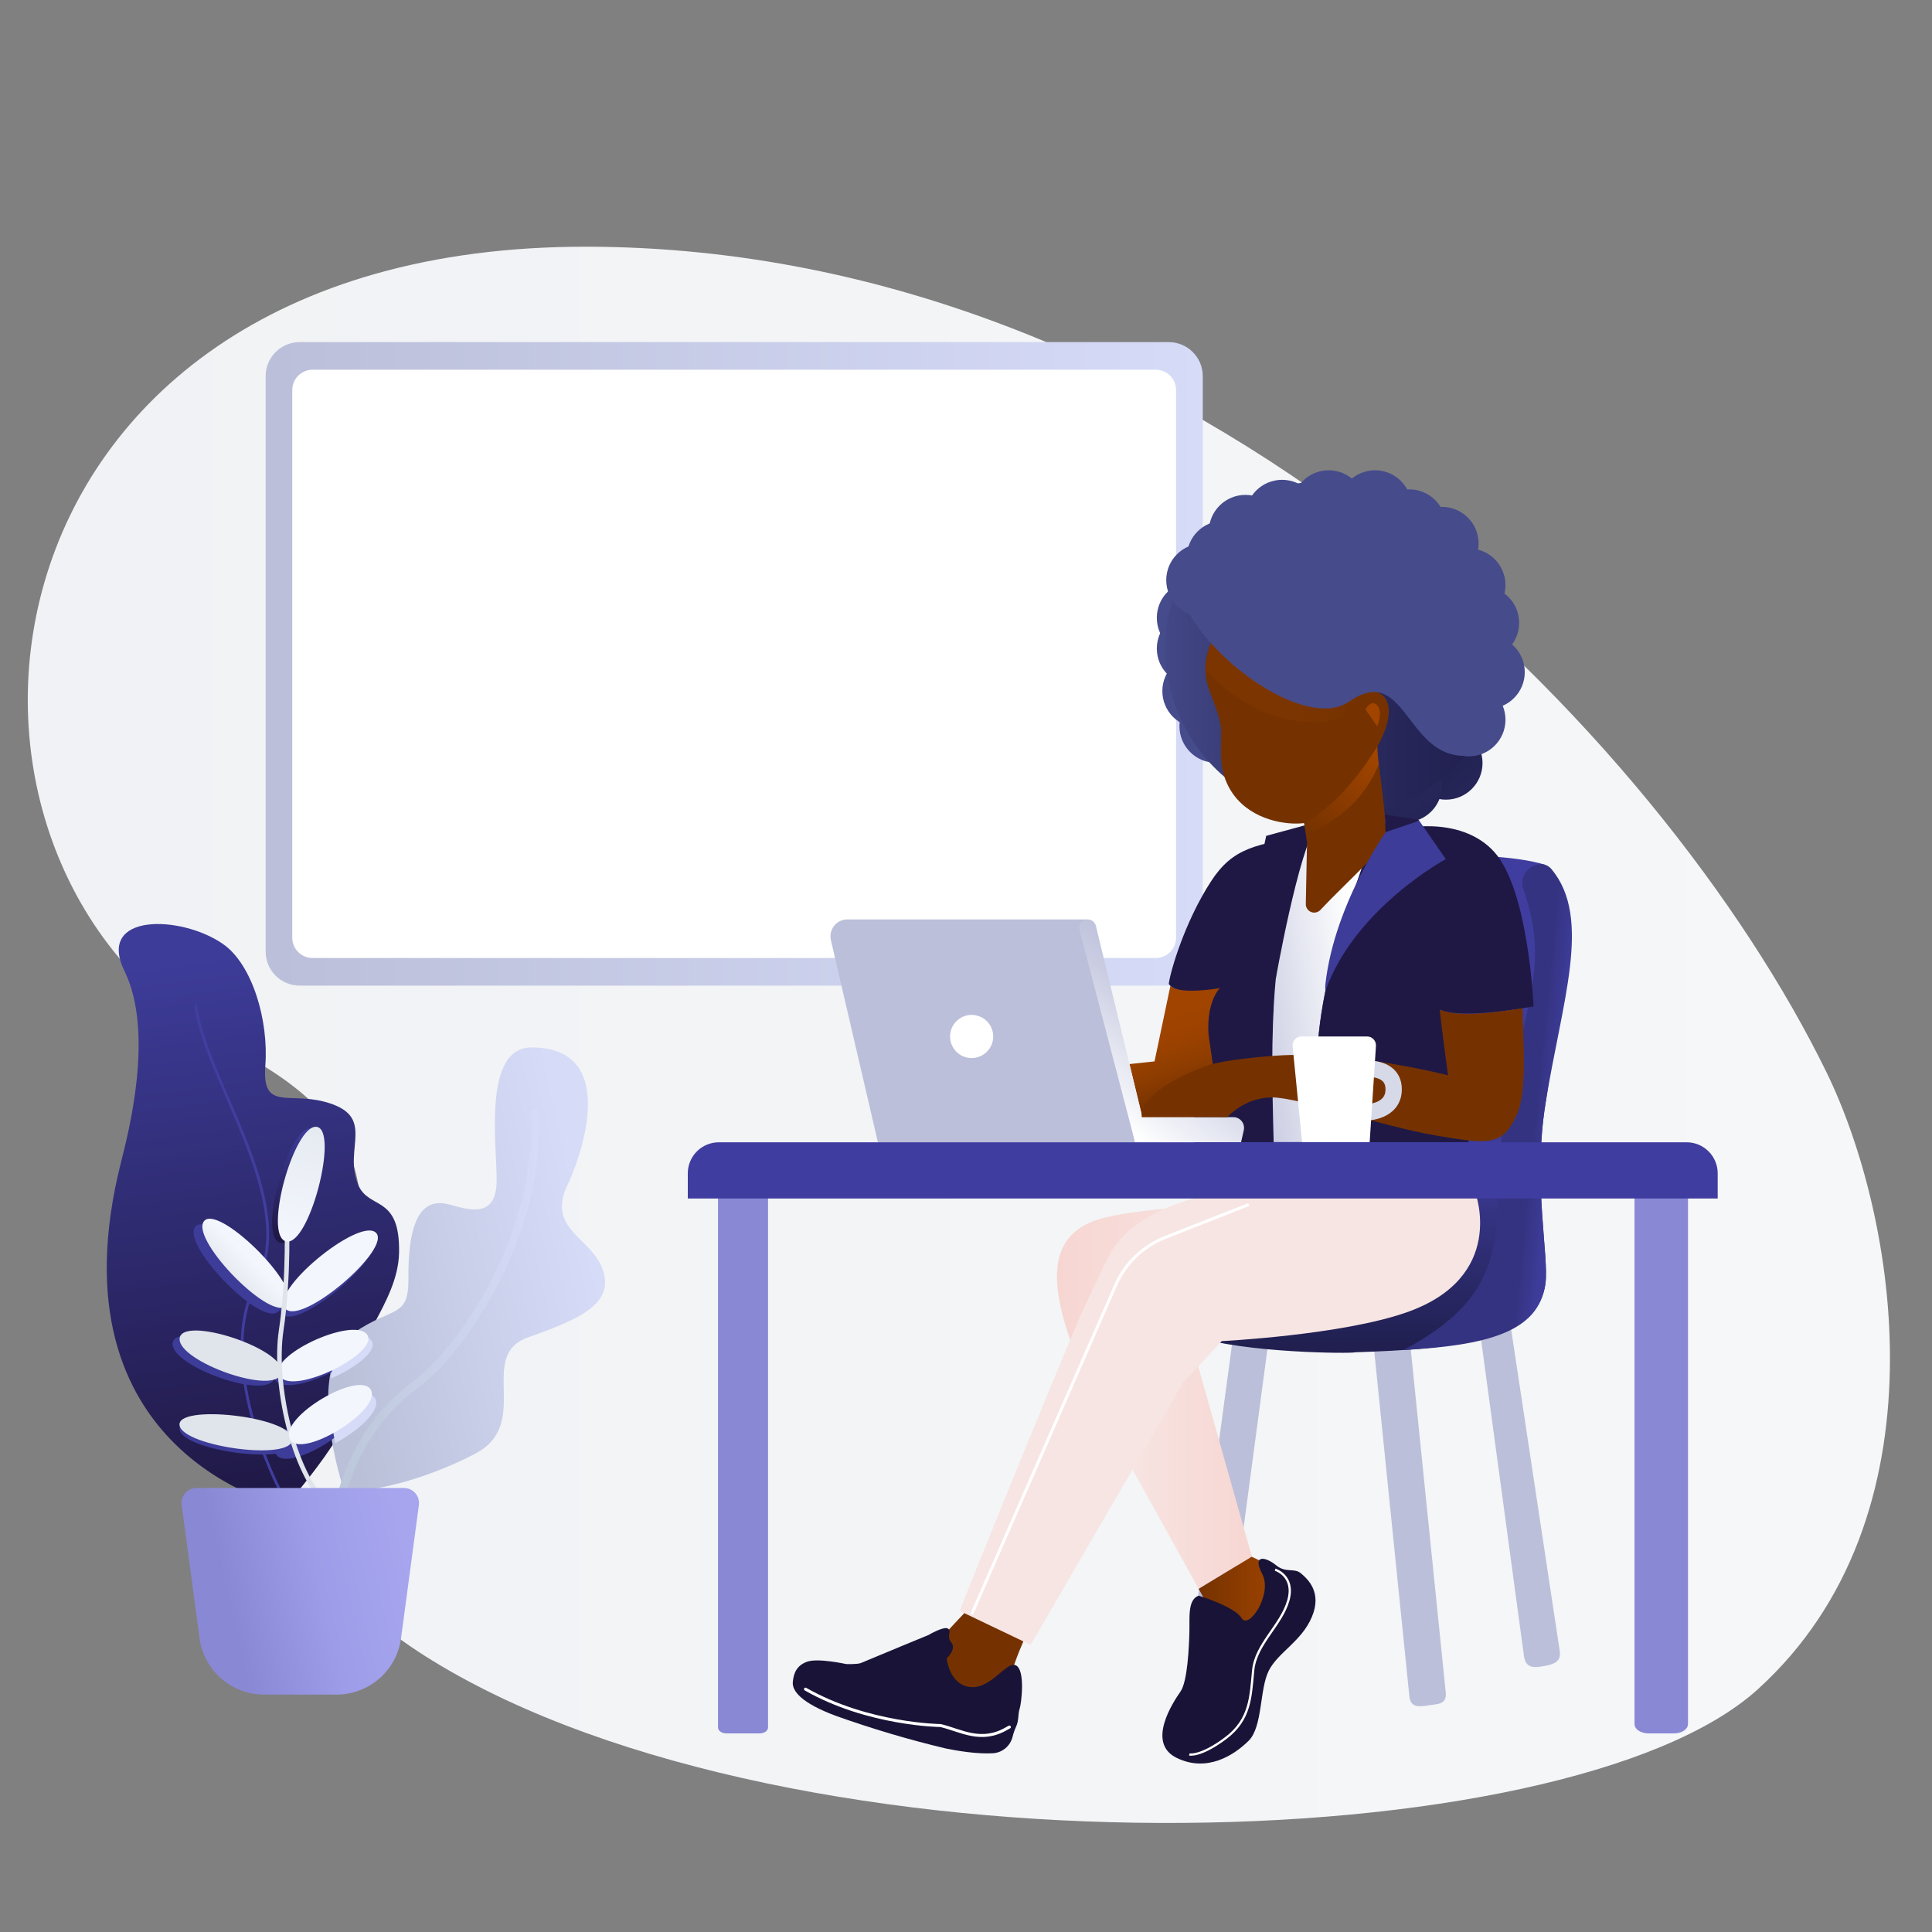 <svg width="650" height="650" viewBox="0 0 650 650" fill="none" xmlns="http://www.w3.org/2000/svg">
<rect x="0" y="0" width="650" height="650" fill="#808080" stroke="none"/>
<path d="M614.46 360.66C559.44 248.19 402.09 83.45 197.62 83C-15.74 82.56 -36.38 294.17 78.62 353C193.62 411.83 25.47 485.16 145.68 558.82C267.34 633.38 527.35 626.38 591.35 568.38C655.35 510.38 638.23 409.25 614.46 360.66Z" fill="url(#paint0_linear_1222_173121)"/>
<path d="M95.9 506.84C95.9 506.84 122.9 476.78 120.04 464.93C117.18 453.08 133.93 438.69 134.26 421.43C134.63 401.88 124.19 407.11 120.57 398.75C115.21 386.36 127.14 375.39 109.11 370.65C96.8 367.41 88.11 373.73 89.27 358.5C90.43 343.27 84.88 324.42 75 317.58C60.91 307.8 32.24 307.04 41.9 326.74C52.05 347.45 43.1 381.55 40.74 390.89C15.76 489.59 95.9 506.84 95.9 506.84Z" fill="url(#paint1_linear_1222_173121)"/>
<path d="M65.77 337.88C68.86 363.36 100.77 404.08 86.34 431.29C71.91 458.5 93.81 500.63 93.81 500.63" stroke="url(#paint2_linear_1222_173121)" stroke-width="0.93" stroke-miterlimit="10"/>
<path d="M177.74 449.91C160.2 456.11 179.19 478.8 160 489C140.81 499.2 116.23 504.4 115.1 499.44C115.02 499.11 113.99 495.82 112.9 491.01C112.65 489.9 112.4 488.7 112.15 487.44C112.09 487.09 112.02 486.73 111.95 486.37C111.234 482.533 110.75 478.656 110.5 474.76C110.5 474.64 110.5 474.52 110.5 474.4C110.41 472.85 110.38 471.29 110.41 469.74C110.44 468.19 110.52 466.74 110.68 465.31C111.25 459.79 112.83 454.7 116.06 451.05C116.887 450.101 117.827 449.258 118.86 448.54C132.19 439.27 137.51 443.77 137.41 430.07C137.23 406.59 143.92 403.07 151.79 405.4C159.66 407.73 165.79 408.4 166.96 399.69C168.13 390.98 160.96 352.33 178.88 352.4C209.88 352.5 194.19 392.02 191.06 398.4C183.56 413.77 199.16 416.18 202.87 427.4C206.58 438.62 195.27 443.71 177.74 449.91Z" fill="url(#paint3_linear_1222_173121)"/>
<path d="M111.67 533.2C111.67 533.2 107 490 139.9 465.76C154.78 454.82 182.44 415.76 179.9 373.48" stroke="url(#paint4_linear_1222_173121)" stroke-width="2.67" stroke-miterlimit="10"/>
<path d="M65.5 413C69.59 406.06 99.01 434.68 93.86 441C88.71 447.32 61.6 419.6 65.5 413Z" fill="url(#paint5_linear_1222_173121)"/>
<path d="M58.07 452C58.66 443.92 94.17 455.54 92.35 463.52C90.53 471.5 57.51 459.72 58.07 452Z" fill="url(#paint6_linear_1222_173121)"/>
<path d="M125.11 416.36C131.4 421.29 100.35 448.03 94.81 442.1C89.27 436.17 119.11 411.66 125.11 416.36Z" fill="url(#paint7_linear_1222_173121)"/>
<path d="M121.85 450.06C127.14 456.06 97.15 471.06 92.65 464.29C88.15 457.52 116.81 444.36 121.85 450.06Z" fill="url(#paint8_linear_1222_173121)"/>
<path d="M60.43 481.07C58.88 473.65 98.02 477.92 98.36 485.56C98.7 493.2 61.91 488.13 60.43 481.07Z" fill="url(#paint9_linear_1222_173121)"/>
<path d="M119.94 472.43C124 479.29 95.94 496.43 92.69 488.94C89.44 481.45 116.08 465.89 119.94 472.43Z" fill="url(#paint10_linear_1222_173121)"/>
<path d="M104.47 379.62C112.37 380.2 102.15 420.01 94.34 418.17C86.53 416.33 96.94 379.07 104.47 379.62Z" fill="url(#paint11_linear_1222_173121)"/>
<path d="M68.46 411.1C72.55 404.16 101.97 432.78 96.82 439.1C91.67 445.42 64.56 417.71 68.46 411.1Z" fill="url(#paint12_linear_1222_173121)"/>
<path d="M60.43 450.37C61.02 442.29 96.53 453.91 94.71 461.89C92.89 469.87 59.87 458.07 60.43 450.37Z" fill="url(#paint13_linear_1222_173121)"/>
<path d="M126.3 414.58C132.59 419.51 101.54 446.25 96 440.32C90.46 434.39 120.31 409.89 126.3 414.58Z" fill="url(#paint14_linear_1222_173121)"/>
<path d="M111.32 463.8C111.87 458.38 113.38 453.38 116.49 449.8C120.24 449.05 123.39 449.2 124.77 450.8C127.71 454.06 119.75 460.18 111.32 463.8Z" fill="url(#paint15_linear_1222_173121)"/>
<path d="M123.33 448.79C128.62 454.79 98.63 469.79 94.13 463.02C89.63 456.25 118.3 443.09 123.33 448.79Z" fill="url(#paint16_linear_1222_173121)"/>
<path d="M96.45 408.78C96.45 408.78 97.35 429.46 94.61 447.51C91.87 465.56 98.78 496.11 110.03 505.87" stroke="url(#paint17_linear_1222_173121)" stroke-width="1.55" stroke-miterlimit="10"/>
<path d="M60.43 479.65C58.88 472.23 98.02 476.5 98.36 484.14C98.7 491.78 61.91 486.72 60.43 479.65Z" fill="url(#paint18_linear_1222_173121)"/>
<path d="M112.76 485.53C112.7 485.19 112.64 484.83 112.57 484.48C111.883 480.711 111.419 476.904 111.18 473.08C111.18 472.96 111.18 472.84 111.18 472.73C117.57 469.19 124.39 467.41 126.18 470.47C128.45 474.32 120.63 481.39 112.76 485.53Z" fill="url(#paint19_linear_1222_173121)"/>
<path d="M124.73 467.53C128.79 474.39 100.73 491.53 97.48 484.04C94.23 476.55 120.87 461 124.73 467.53Z" fill="url(#paint20_linear_1222_173121)"/>
<path d="M106.39 379.1C114.29 379.68 104.07 419.49 96.26 417.65C88.45 415.81 98.86 378.55 106.39 379.1Z" fill="url(#paint21_linear_1222_173121)"/>
<path d="M113.17 570.13H88.84C83.534 570.129 78.409 568.202 74.416 564.708C70.424 561.213 67.835 556.389 67.13 551.13L61.13 506.35C61.035 505.637 61.093 504.911 61.3 504.222C61.508 503.533 61.86 502.895 62.333 502.353C62.806 501.811 63.39 501.376 64.044 501.077C64.699 500.778 65.41 500.622 66.13 500.62H135.93C136.65 500.622 137.361 500.778 138.016 501.077C138.67 501.376 139.254 501.811 139.727 502.353C140.2 502.895 140.552 503.533 140.76 504.222C140.967 504.911 141.025 505.637 140.93 506.35L134.93 551.13C134.224 556.397 131.628 561.229 127.625 564.724C123.622 568.219 118.484 570.141 113.17 570.13Z" fill="url(#paint22_linear_1222_173121)"/>
<path d="M393.21 115.1H100.82C94.496 115.1 89.37 120.226 89.37 126.55V320.15C89.37 326.474 94.496 331.6 100.82 331.6H393.21C399.534 331.6 404.66 326.474 404.66 320.15V126.55C404.66 120.226 399.534 115.1 393.21 115.1Z" fill="url(#paint23_linear_1222_173121)"/>
<path d="M388.84 124.39H105.17C101.392 124.39 98.33 127.452 98.33 131.23V315.48C98.33 319.258 101.392 322.32 105.17 322.32H388.84C392.618 322.32 395.68 319.258 395.68 315.48V131.23C395.68 127.452 392.618 124.39 388.84 124.39Z" fill="white"/>
<path d="M406.21 565.28C405.336 565.274 404.474 565.08 403.682 564.712C402.889 564.344 402.185 563.81 401.616 563.147C401.047 562.483 400.628 561.705 400.385 560.866C400.143 560.026 400.083 559.145 400.21 558.28L414.62 451.42L426.56 452.77L412.25 560C411.82 563 406.21 565.28 406.21 565.28Z" fill="url(#paint24_linear_1222_173121)"/>
<path d="M512.76 557.43L498 448.54L508 444.54L524.73 555.34C525.42 559.28 522.39 560 519.4 560.54C516.41 561.08 513.46 561.45 512.76 557.43Z" fill="url(#paint25_linear_1222_173121)"/>
<path d="M474.15 570.48L461.51 446.34H473.85L486.42 569.59C486.7 573.42 483.78 573.27 480.9 573.7C477.69 574.19 474.46 574.81 474.15 570.48Z" fill="url(#paint26_linear_1222_173121)"/>
<path d="M519.94 431.89C517.33 451.18 488.94 453.89 455.94 454.96C454.94 455.46 418.48 455.24 401.5 449.52L402.09 318.9C402.09 307.9 406.8 289.67 422.9 289.4C449.9 288.95 500.05 284.83 519.68 290.9C524.17 307.02 527.44 324.82 519.96 371.38C515.67 398 521.2 422.63 519.94 431.89Z" fill="url(#paint27_linear_1222_173121)"/>
<path d="M512.5 299C518.5 317 517.74 327.4 509.75 356.47C496.44 404.92 518.29 429.79 472.12 454.22C500.12 452.62 517.72 448.31 519.94 431.89C521.2 422.63 515.67 398.02 519.94 371.37C525.45 337.08 535.73 309.06 522.06 292.5C518.28 287.92 510.48 292.92 512.5 299Z" fill="url(#paint28_linear_1222_173121)"/>
<path d="M411.4 330.38C411.4 330.38 407.4 349.11 408.4 357.85C388.27 366.92 383.97 374.12 384.23 375.6L380 358L388.43 357.09L393.76 331.72C396.87 334.84 411.4 330.38 411.4 330.38Z" fill="url(#paint29_linear_1222_173121)"/>
<path d="M429 405.43C418 404.71 386 406.02 371.35 409.74C343.85 416.74 358.55 447.74 369.22 474.52C372.88 465.52 379.15 426.03 382.83 421.43C390.33 412.09 419 407.13 429 405.43Z" fill="url(#paint30_linear_1222_173121)"/>
<path d="M399.28 446.09L390.68 459.17L374.85 483.23L403.27 534.55L421.18 523.7L399.28 446.09Z" fill="url(#paint31_linear_1222_173121)"/>
<path d="M429.07 527.49L421.2 523.79L421.18 523.7L403.27 534.55L403.39 534.76L407.57 542.33L419.4 549.99L424.37 549.33L431.07 534.33L429.07 527.49Z" fill="url(#paint32_linear_1222_173121)"/>
<path d="M441 281.21C422.63 283.83 414.75 285.21 407.42 296.54C398.52 310.26 393.7 327 393.22 331C393.373 331.247 393.554 331.476 393.76 331.68C396.87 334.83 410.41 332.45 410.41 332.45C410.41 332.45 405.91 336.71 406.58 347.87C406.63 348.79 411.91 383.56 411.91 384.27H428.52C427.63 349.24 426.58 313.75 441 281.21Z" fill="url(#paint33_linear_1222_173121)"/>
<path d="M462.65 279.58L442.15 281L440.97 281.17C426.58 313.71 427.62 349.17 428.51 384.23H446.13C436.72 348.48 450.82 312.87 462.65 279.58Z" fill="url(#paint34_linear_1222_173121)"/>
<path d="M484.32 339.67C491.13 342.67 508.89 339.8 515.95 338.61C515.95 338.61 514.34 299.3 502.65 286.54C490.96 273.78 470.23 279.04 470.23 279.04L462.65 279.58C450.82 312.87 436.72 348.48 446.13 384.27H494.13C494.13 384.27 485 346.41 484.32 339.67Z" fill="url(#paint35_linear_1222_173121)"/>
<path d="M324.42 542.72C320.42 546.98 314.63 553.22 313.7 554.08C318.51 555.98 316.09 569.88 320.07 572.08C324.05 574.28 334.58 564.76 339.65 565.92C339.97 562.92 342.42 556.52 344.35 552.08V552.03L324.7 542L324.42 542.72Z" fill="url(#paint36_linear_1222_173121)"/>
<path d="M496.39 401.41L415.91 400.34C415.91 400.34 384.1 403.23 373.55 421.61C372.19 423.98 363.74 442.07 363.74 442.07C349.88 474.74 325.64 534.69 322.91 542L346.74 553.39L398 465.2L411.06 451.2C411.06 451.2 451.33 449.2 473.2 441.54C507 429.71 496.39 401.41 496.39 401.41Z" fill="url(#paint37_linear_1222_173121)"/>
<path d="M406.79 400.05C406.79 400.05 403.17 399.6 397.52 399.23" stroke="#17FF44" stroke-width="1.95" stroke-miterlimit="10"/>
<path d="M381.88 384.47H295.4L279.55 316.33C279.354 315.493 279.35 314.622 279.538 313.783C279.726 312.944 280.102 312.158 280.637 311.485C281.171 310.811 281.852 310.268 282.626 309.895C283.401 309.522 284.25 309.328 285.11 309.33H365.95L381.88 384.47Z" fill="url(#paint38_linear_1222_173121)"/>
<path d="M418.46 380.22L417.55 384.28H381.88L363.2 312.89C363.092 312.471 363.081 312.033 363.168 311.609C363.255 311.186 363.437 310.787 363.702 310.445C363.966 310.102 364.305 309.825 364.693 309.633C365.081 309.442 365.507 309.342 365.94 309.34C366.577 309.34 367.195 309.554 367.696 309.947C368.196 310.341 368.55 310.891 368.7 311.51L380 358L384.29 375.63C384.287 375.687 384.287 375.743 384.29 375.8V375.86H415C415.533 375.867 416.058 375.992 416.536 376.227C417.014 376.462 417.434 376.801 417.766 377.218C418.097 377.636 418.331 378.122 418.451 378.641C418.571 379.16 418.574 379.7 418.46 380.22Z" fill="url(#paint39_linear_1222_173121)"/>
<path d="M326.9 355.97C330.91 355.97 334.16 352.72 334.16 348.71C334.16 344.7 330.91 341.45 326.9 341.45C322.891 341.45 319.64 344.7 319.64 348.71C319.64 352.72 322.891 355.97 326.9 355.97Z" fill="white"/>
<path d="M284.66 559.85C284.66 559.85 275.18 557.76 271.55 559.06C267.92 560.36 266.99 563.06 266.73 565.95C266.47 568.84 269.52 572.95 281.3 577.31C293.368 581.613 305.659 585.261 318.12 588.24C321.98 589.02 328.52 590.18 334.12 589.86C335.659 589.748 337.123 589.151 338.3 588.153C339.477 587.156 340.307 585.81 340.67 584.31C340.956 583.158 341.344 582.033 341.83 580.95C342.83 578.95 342.45 576.59 343.03 574.95C343.61 573.31 345.03 561.95 341.83 560.31C338.63 558.67 333.47 568.38 326.39 567.58C319.31 566.78 318.52 557.92 318.52 557.92C318.52 557.92 321.9 554.83 320.08 552.66C318.26 550.49 320.35 548.77 318.91 547.91C317.47 547.05 312.39 550.08 312.39 550.08C312.39 550.08 296.04 556.8 289.63 559.51C288.33 560 284.66 559.85 284.66 559.85Z" fill="#191337"/>
<path d="M271 568.29C292 580.29 316.42 580.54 316.42 580.54C323.25 582.13 330.07 586.67 338.83 581.46L339.6 581.04" stroke="white" stroke-miterlimit="10" stroke-linecap="round"/>
<path d="M403.26 536.84C403.26 536.84 415.39 540.49 417.76 544.44C420.13 548.39 428.23 536.34 424.66 529.53C421.09 522.72 425.96 523.83 429.31 526.6C432.66 529.37 435.37 527.36 437.71 529.35C440.05 531.34 444.86 535.75 441.35 544.03C437.84 552.31 430 555.87 426.86 562.09C423.72 568.31 424.86 580.95 420.07 585.68C415.28 590.41 406.18 596.46 395.86 591.41C385.54 586.36 394.76 572.55 397.16 569.11C399.56 565.67 400.03 553.91 400.16 549.11C400.29 544.31 399.49 538.26 403.26 536.84Z" fill="#191337"/>
<path d="M429 528.1C429 528.1 435.79 530.16 433.44 538.46C431.09 546.76 422.51 553.11 421.63 561.88C420.75 570.65 420.83 578.44 412.34 584.8C403.85 591.16 400.14 590.27 400.14 590.27" stroke="white" stroke-width="0.76" stroke-miterlimit="10"/>
<path d="M487.15 361.77L483.57 331.12C483.57 331.12 479.02 333.37 478.63 337.71C478.24 342.05 477.26 359.57 477.26 359.57L487.15 361.77Z" fill="url(#paint40_linear_1222_173121)"/>
<path d="M512.29 339.2C512.2 347.77 514.07 366.48 510.4 374.79C505.62 385.6 501.09 385.05 483.19 382.04C465.29 379.03 437.12 369.21 427.9 369.21C418.68 369.21 412.9 375.88 412.9 375.88H384.14C383.88 374.4 383.99 366.78 405.84 358.66C409.5 357.11 420.05 355.83 429.19 355.17C454.29 353.36 487.19 361.77 487.19 361.77C487.19 361.77 485.07 346.41 484.36 339.67C491.08 342.68 506.05 340.14 512.29 339.2Z" fill="url(#paint41_linear_1222_173121)"/>
<path d="M459.74 359.59C459.74 359.59 468.88 358.84 468.88 366.5C468.88 374.16 459.74 374.24 459.74 374.24" stroke="#D6D9E8" stroke-width="5.49" stroke-miterlimit="10"/>
<path d="M460.81 384.27H438.07L434.88 351.92C434.85 351.498 434.91 351.075 435.055 350.678C435.2 350.281 435.427 349.919 435.721 349.616C436.016 349.313 436.371 349.076 436.764 348.92C437.157 348.764 437.578 348.692 438 348.71H459.8C460.215 348.692 460.63 348.76 461.017 348.91C461.404 349.06 461.756 349.289 462.051 349.582C462.345 349.876 462.575 350.227 462.726 350.614C462.878 351.001 462.947 351.415 462.93 351.83L460.81 384.27Z" fill="url(#paint42_linear_1222_173121)"/>
<path d="M563.24 583.18H554.6C552.01 583.18 549.91 581.77 549.91 580.02V398.54H567.91V580C567.93 581.76 565.83 583.18 563.24 583.18Z" fill="url(#paint43_linear_1222_173121)"/>
<path d="M255.61 583.18H244.36C242.82 583.18 241.57 582.28 241.57 581.18V398.54H258.4V581.17C258.4 582.28 257.15 583.18 255.61 583.18Z" fill="url(#paint44_linear_1222_173121)"/>
<path d="M241.85 384.31H567.45C568.822 384.31 570.181 384.58 571.449 385.105C572.717 385.631 573.869 386.4 574.839 387.371C575.81 388.341 576.579 389.493 577.104 390.761C577.63 392.029 577.9 393.388 577.9 394.76V403.23H231.4V394.76C231.4 391.988 232.501 389.33 234.461 387.371C236.42 385.411 239.078 384.31 241.85 384.31Z" fill="url(#paint45_linear_1222_173121)"/>
<path d="M443.4 276.48L426 281.21L422.75 296.29L429.18 329.55C429.18 329.55 436.63 286.77 443.4 276.48Z" fill="url(#paint46_linear_1222_173121)"/>
<path d="M486.46 269.04C493.264 269.04 498.78 263.524 498.78 256.72C498.78 249.916 493.264 244.4 486.46 244.4C479.656 244.4 474.14 249.916 474.14 256.72C474.14 263.524 479.656 269.04 486.46 269.04Z" fill="url(#paint47_linear_1222_173121)"/>
<path d="M472.82 276.63C479.624 276.63 485.14 271.114 485.14 264.31C485.14 257.506 479.624 251.99 472.82 251.99C466.016 251.99 460.5 257.506 460.5 264.31C460.5 271.114 466.016 276.63 472.82 276.63Z" fill="url(#paint48_linear_1222_173121)"/>
<path d="M401.52 220.17C408.324 220.17 413.84 214.654 413.84 207.85C413.84 201.046 408.324 195.53 401.52 195.53C394.716 195.53 389.2 201.046 389.2 207.85C389.2 214.654 394.716 220.17 401.52 220.17Z" fill="#464B8B"/>
<path d="M401.52 230.51C408.324 230.51 413.84 224.994 413.84 218.19C413.84 211.386 408.324 205.87 401.52 205.87C394.716 205.87 389.2 211.386 389.2 218.19C389.2 224.994 394.716 230.51 401.52 230.51Z" fill="#464B8B"/>
<path d="M403.38 244.82C410.184 244.82 415.7 239.304 415.7 232.5C415.7 225.696 410.184 220.18 403.38 220.18C396.576 220.18 391.06 225.696 391.06 232.5C391.06 239.304 396.576 244.82 403.38 244.82Z" fill="#464B8B"/>
<path d="M409.13 256.64C415.934 256.64 421.45 251.124 421.45 244.32C421.45 237.516 415.934 232 409.13 232C402.326 232 396.81 237.516 396.81 244.32C396.81 251.124 402.326 256.64 409.13 256.64Z" fill="#464B8B"/>
<path d="M505.57 218.19C505.568 226.633 503.684 234.97 500.053 242.592C496.422 250.215 491.137 256.932 484.582 262.254C478.028 267.576 470.368 271.368 462.162 273.356C453.956 275.343 445.41 275.475 437.147 273.742C428.884 272.009 421.111 268.454 414.395 263.338C407.679 258.221 402.189 251.67 398.325 244.163C394.46 236.656 392.319 228.382 392.057 219.943C391.795 211.504 393.419 203.112 396.81 195.38C402.045 183.442 411.229 173.67 422.82 167.704C434.41 161.739 447.7 159.944 460.457 162.621C473.215 165.297 484.663 172.283 492.878 182.404C501.093 192.525 505.574 205.165 505.57 218.2V218.19Z" fill="url(#paint49_linear_1222_173121)"/>
<path d="M466.44 281.24C466.44 281.24 466.29 275.24 463.88 257.13C463.88 256.85 463.82 256.59 463.78 256.33C463.536 254.614 463.403 252.883 463.38 251.15C463.44 251.04 463.51 250.93 463.56 250.82C468.8 241.47 467.91 235.34 464.28 233.27C463.802 233 463.286 232.801 462.75 232.68C462.75 232.68 464.19 220.79 459.34 211.21C452.92 198.52 434.63 198.38 423.47 201.63C412.31 204.88 402.54 218.32 406.37 230.69C407.89 235.61 410.19 240.09 410.75 244.58C411.31 249.07 409.48 256.58 412.93 263.84C417.87 274.31 429.19 277.11 436.12 277.08C437.003 277.076 437.884 277.019 438.76 276.91L439.07 278.79L439.73 283.34L439.32 304.13C439.307 304.706 439.469 305.273 439.785 305.755C440.101 306.237 440.556 306.611 441.09 306.828C441.624 307.045 442.211 307.095 442.774 306.97C443.337 306.845 443.848 306.552 444.24 306.13C452.28 297.47 467 284.62 466.44 281.24Z" fill="url(#paint50_linear_1222_173121)"/>
<path d="M463.88 257.13C461.71 262.542 458.391 267.418 454.153 271.422C449.914 275.426 444.857 278.462 439.33 280.32L439.08 278.79L438.77 276.91C446.36 272.76 454.83 265.04 463.56 250.82C463.5 250.93 463.44 251.04 463.38 251.15C463.403 252.883 463.536 254.614 463.78 256.33C463.81 256.59 463.84 256.86 463.88 257.13Z" fill="url(#paint51_linear_1222_173121)"/>
<path d="M459.35 238.7C459.35 238.7 461.3 235.03 463.35 237.32C465.4 239.61 463.35 244.32 463.35 244.32L459.35 238.7Z" fill="url(#paint52_linear_1222_173121)"/>
<path d="M505.57 218.19C505.58 231.371 500.981 244.141 492.57 254.29C472.97 254.29 472.64 222.75 454 236.13C438.08 247.55 396.77 214.96 396.77 195.38C402.005 183.442 411.19 173.67 422.78 167.704C434.37 161.739 447.66 159.944 460.418 162.621C473.175 165.297 484.623 172.283 492.838 182.404C501.053 192.525 505.534 205.165 505.53 218.2L505.57 218.19Z" fill="#464B8B"/>
<path d="M446.33 242.72C449.034 242.403 451.609 241.384 453.798 239.765C455.987 238.146 457.715 235.983 458.81 233.49C457.109 234.065 455.494 234.869 454.01 235.88C443.21 243.63 420.89 231.36 407.54 216.39C406.323 219.158 405.69 222.147 405.68 225.17C415.38 236.57 430.85 244.35 446.33 242.72Z" fill="url(#paint53_linear_1222_173121)"/>
<path d="M411.61 199.85C418.414 199.85 423.93 194.334 423.93 187.53C423.93 180.726 418.414 175.21 411.61 175.21C404.806 175.21 399.29 180.726 399.29 187.53C399.29 194.334 404.806 199.85 411.61 199.85Z" fill="#464B8B"/>
<path d="M404.69 207.5C411.494 207.5 417.01 201.984 417.01 195.18C417.01 188.376 411.494 182.86 404.69 182.86C397.886 182.86 392.37 188.376 392.37 195.18C392.37 201.984 397.886 207.5 404.69 207.5Z" fill="#464B8B"/>
<path d="M419.02 191.14C425.824 191.14 431.34 185.624 431.34 178.82C431.34 172.016 425.824 166.5 419.02 166.5C412.216 166.5 406.7 172.016 406.7 178.82C406.7 185.624 412.216 191.14 419.02 191.14Z" fill="#464B8B"/>
<path d="M431.34 186.07C438.144 186.07 443.66 180.554 443.66 173.75C443.66 166.946 438.144 161.43 431.34 161.43C424.536 161.43 419.02 166.946 419.02 173.75C419.02 180.554 424.536 186.07 431.34 186.07Z" fill="#464B8B"/>
<path d="M447.02 182.86C453.824 182.86 459.34 177.344 459.34 170.54C459.34 163.736 453.824 158.22 447.02 158.22C440.216 158.22 434.7 163.736 434.7 170.54C434.7 177.344 440.216 182.86 447.02 182.86Z" fill="#464B8B"/>
<path d="M462.62 182.86C469.424 182.86 474.94 177.344 474.94 170.54C474.94 163.736 469.424 158.22 462.62 158.22C455.816 158.22 450.3 163.736 450.3 170.54C450.3 177.344 455.816 182.86 462.62 182.86Z" fill="#464B8B"/>
<path d="M474.14 189.28C480.944 189.28 486.46 183.764 486.46 176.96C486.46 170.156 480.944 164.64 474.14 164.64C467.336 164.64 461.82 170.156 461.82 176.96C461.82 183.764 467.336 189.28 474.14 189.28Z" fill="#464B8B"/>
<path d="M485.14 195.18C491.944 195.18 497.46 189.664 497.46 182.86C497.46 176.056 491.944 170.54 485.14 170.54C478.336 170.54 472.82 176.056 472.82 182.86C472.82 189.664 478.336 195.18 485.14 195.18Z" fill="#464B8B"/>
<path d="M494.18 209.17C500.984 209.17 506.5 203.654 506.5 196.85C506.5 190.046 500.984 184.53 494.18 184.53C487.376 184.53 481.86 190.046 481.86 196.85C481.86 203.654 487.376 209.17 494.18 209.17Z" fill="#464B8B"/>
<path d="M498.78 221.87C505.584 221.87 511.1 216.354 511.1 209.55C511.1 202.746 505.584 197.23 498.78 197.23C491.976 197.23 486.46 202.746 486.46 209.55C486.46 216.354 491.976 221.87 498.78 221.87Z" fill="#464B8B"/>
<path d="M500.67 238.46C507.474 238.46 512.99 232.944 512.99 226.14C512.99 219.336 507.474 213.82 500.67 213.82C493.866 213.82 488.35 219.336 488.35 226.14C488.35 232.944 493.866 238.46 500.67 238.46Z" fill="#464B8B"/>
<path d="M494.18 254.47C500.984 254.47 506.5 248.954 506.5 242.15C506.5 235.346 500.984 229.83 494.18 229.83C487.376 229.83 481.86 235.346 481.86 242.15C481.86 248.954 487.376 254.47 494.18 254.47Z" fill="#464B8B"/>
<path d="M477.49 276.13L467.78 277.63C467.78 277.63 449.06 303 445.89 331.25C445.831 331.979 445.831 332.711 445.89 333.44C455.76 305.54 486.42 289.04 486.42 289.04L477.49 276.13Z" fill="url(#paint54_linear_1222_173121)"/>
<path d="M477.26 275.79L465.88 274.01L466.14 279.99L477.49 276.13L477.26 275.79Z" fill="#211A49"/>
<path d="M420.15 405.24L392 416.33C388.211 417.821 384.762 420.06 381.858 422.914C378.955 425.768 376.656 429.178 375.1 432.94L326.9 543.11" stroke="white" stroke-miterlimit="10"/>
<defs>
<linearGradient id="paint0_linear_1222_173121" x1="9.35" y1="348.17" x2="635.86" y2="348.17" gradientUnits="userSpaceOnUse">
<stop stop-color="#F0F2F5"/>
<stop offset="0.99" stop-color="#F5F7F8"/>
</linearGradient>
<linearGradient id="paint1_linear_1222_173121" x1="95.62" y1="505.51" x2="71.09" y2="319.33" gradientUnits="userSpaceOnUse">
<stop stop-color="#1F1844"/>
<stop offset="0.99" stop-color="#3D3C99"/>
</linearGradient>
<linearGradient id="paint2_linear_1222_173121" x1="94.38" y1="500.72" x2="72.8" y2="336.95" gradientUnits="userSpaceOnUse">
<stop stop-color="#3F3D9E"/>
<stop offset="0.99" stop-color="#423E9F"/>
</linearGradient>
<linearGradient id="paint3_linear_1222_173121" x1="106.96" y1="437.03" x2="198.01" y2="416.11" gradientUnits="userSpaceOnUse">
<stop offset="0.01" stop-color="#BBC0D9"/>
<stop offset="1" stop-color="#D6DBF8"/>
</linearGradient>
<linearGradient id="paint4_linear_1222_173121" x1="110.357" y1="453.262" x2="181.183" y2="453.498" gradientUnits="userSpaceOnUse">
<stop stop-color="#BAC6D8"/>
<stop offset="0.99" stop-color="#D6DBF8"/>
</linearGradient>
<linearGradient id="paint5_linear_1222_173121" x1="2820.33" y1="13640.6" x2="1983.06" y2="12835.9" gradientUnits="userSpaceOnUse">
<stop stop-color="#1F1844"/>
<stop offset="0.99" stop-color="#3D3C99"/>
</linearGradient>
<linearGradient id="paint6_linear_1222_173121" x1="3253.05" y1="8297.26" x2="2418.6" y2="7707.38" gradientUnits="userSpaceOnUse">
<stop stop-color="#1F1844"/>
<stop offset="0.99" stop-color="#3D3C99"/>
</linearGradient>
<linearGradient id="paint7_linear_1222_173121" x1="3130.31" y1="12399.6" x2="3954.19" y2="11641.3" gradientUnits="userSpaceOnUse">
<stop stop-color="#1F1844"/>
<stop offset="0.99" stop-color="#3D3C99"/>
</linearGradient>
<linearGradient id="paint8_linear_1222_173121" x1="2918.33" y1="8495.87" x2="3546.7" y2="7969.98" gradientUnits="userSpaceOnUse">
<stop stop-color="#1F1844"/>
<stop offset="0.99" stop-color="#3D3C99"/>
</linearGradient>
<linearGradient id="paint9_linear_1222_173121" x1="3796.96" y1="6380.28" x2="2505.98" y2="5898.66" gradientUnits="userSpaceOnUse">
<stop stop-color="#1F1844"/>
<stop offset="0.99" stop-color="#3D3C99"/>
</linearGradient>
<linearGradient id="paint10_linear_1222_173121" x1="2721.54" y1="10203" x2="3299.04" y2="9708.7" gradientUnits="userSpaceOnUse">
<stop stop-color="#1F1844"/>
<stop offset="0.99" stop-color="#3D3C99"/>
</linearGradient>
<linearGradient id="paint11_linear_1222_173121" x1="103.94" y1="380.63" x2="95.01" y2="417.13" gradientUnits="userSpaceOnUse">
<stop offset="0.01" stop-color="#3D3C99"/>
<stop offset="1" stop-color="#1F1844"/>
</linearGradient>
<linearGradient id="paint12_linear_1222_173121" x1="75.901" y1="432.004" x2="84.183" y2="423.614" gradientUnits="userSpaceOnUse">
<stop stop-color="#E0E4EB"/>
<stop offset="0.99" stop-color="#F3F6FD"/>
</linearGradient>
<linearGradient id="paint13_linear_1222_173121" x1="47064.8" y1="-58427.7" x2="47189.8" y2="-58817.4" gradientUnits="userSpaceOnUse">
<stop stop-color="#E0E4EB"/>
<stop offset="0.99" stop-color="#F3F6FD"/>
</linearGradient>
<linearGradient id="paint14_linear_1222_173121" x1="-54852.2" y1="-10540.9" x2="-54615.7" y2="-10248.1" gradientUnits="userSpaceOnUse">
<stop stop-color="#E0E4EB"/>
<stop offset="0.99" stop-color="#F3F6FD"/>
</linearGradient>
<linearGradient id="paint15_linear_1222_173121" x1="1665.28" y1="7128.76" x2="1842.89" y2="6951.1" gradientUnits="userSpaceOnUse">
<stop offset="0.01" stop-color="#BBC0D9"/>
<stop offset="1" stop-color="#D6DBF8"/>
</linearGradient>
<linearGradient id="paint16_linear_1222_173121" x1="-42613.3" y1="-26754.8" x2="-42427.9" y2="-26437.4" gradientUnits="userSpaceOnUse">
<stop stop-color="#E0E4EB"/>
<stop offset="0.99" stop-color="#F3F6FD"/>
</linearGradient>
<linearGradient id="paint17_linear_1222_173121" x1="17665.4" y1="36847.7" x2="17936.2" y2="36783.3" gradientUnits="userSpaceOnUse">
<stop stop-color="#E0E4EB"/>
<stop offset="0.99" stop-color="#F3F6FD"/>
</linearGradient>
<linearGradient id="paint18_linear_1222_173121" x1="28434.9" y1="-82647.1" x2="28452.4" y2="-83083.7" gradientUnits="userSpaceOnUse">
<stop stop-color="#E0E4EB"/>
<stop offset="0.99" stop-color="#F3F6FD"/>
</linearGradient>
<linearGradient id="paint19_linear_1222_173121" x1="1815.81" y1="8492.02" x2="2021.01" y2="8281.24" gradientUnits="userSpaceOnUse">
<stop offset="0.01" stop-color="#BBC0D9"/>
<stop offset="1" stop-color="#D6DBF8"/>
</linearGradient>
<linearGradient id="paint20_linear_1222_173121" x1="-42381.2" y1="-29240.1" x2="-42248.6" y2="-28889.6" gradientUnits="userSpaceOnUse">
<stop stop-color="#E0E4EB"/>
<stop offset="0.99" stop-color="#F3F6FD"/>
</linearGradient>
<linearGradient id="paint21_linear_1222_173121" x1="105.85" y1="380.11" x2="96.93" y2="416.61" gradientUnits="userSpaceOnUse">
<stop stop-color="#E6EAF1"/>
<stop offset="0.99" stop-color="#F3F6FD"/>
</linearGradient>
<linearGradient id="paint22_linear_1222_173121" x1="69.36" y1="540.26" x2="137.37" y2="524.63" gradientUnits="userSpaceOnUse">
<stop offset="0.11" stop-color="#8988D5"/>
<stop offset="0.56" stop-color="#9D9CE8"/>
<stop offset="1" stop-color="#A7A5EE"/>
</linearGradient>
<linearGradient id="paint23_linear_1222_173121" x1="89.37" y1="223.35" x2="404.65" y2="223.35" gradientUnits="userSpaceOnUse">
<stop offset="0.01" stop-color="#BBBFD9"/>
<stop offset="1" stop-color="#D6DBF8"/>
</linearGradient>
<linearGradient id="paint24_linear_1222_173121" x1="10968.9" y1="58333.3" x2="11666.5" y2="58333.3" gradientUnits="userSpaceOnUse">
<stop offset="0.01" stop-color="#BBBFD9"/>
<stop offset="1" stop-color="#D6DBF8"/>
</linearGradient>
<linearGradient id="paint25_linear_1222_173121" x1="13858.1" y1="58923.7" x2="14578.8" y2="58923.7" gradientUnits="userSpaceOnUse">
<stop offset="0.01" stop-color="#BBBFD9"/>
<stop offset="1" stop-color="#D6DBF8"/>
</linearGradient>
<linearGradient id="paint26_linear_1222_173121" x1="11966.3" y1="65601.6" x2="12587.8" y2="65601.6" gradientUnits="userSpaceOnUse">
<stop offset="0.01" stop-color="#BBBFD9"/>
<stop offset="1" stop-color="#D6DBF8"/>
</linearGradient>
<linearGradient id="paint27_linear_1222_173121" x1="462.93" y1="453.37" x2="462.93" y2="288.34" gradientUnits="userSpaceOnUse">
<stop stop-color="#201F4F"/>
<stop offset="0.39" stop-color="#3D3C99"/>
<stop offset="1" stop-color="#403DA0"/>
</linearGradient>
<linearGradient id="paint28_linear_1222_173121" x1="514.76" y1="374.41" x2="529.76" y2="375.91" gradientUnits="userSpaceOnUse">
<stop offset="0.11" stop-color="#343381"/>
<stop offset="0.56" stop-color="#3D3C99"/>
<stop offset="1" stop-color="#403DA0"/>
</linearGradient>
<linearGradient id="paint29_linear_1222_173121" x1="402.95" y1="368.06" x2="394" y2="341.64" gradientUnits="userSpaceOnUse">
<stop stop-color="#753200"/>
<stop offset="0.05" stop-color="#793300"/>
<stop offset="0.38" stop-color="#8E3D00"/>
<stop offset="0.7" stop-color="#9C4200"/>
<stop offset="1" stop-color="#A04400"/>
</linearGradient>
<linearGradient id="paint30_linear_1222_173121" x1="355.62" y1="439.88" x2="429.01" y2="439.88" gradientUnits="userSpaceOnUse">
<stop stop-color="#F7D6D2"/>
<stop offset="0.95" stop-color="#F7E5E3"/>
</linearGradient>
<linearGradient id="paint31_linear_1222_173121" x1="374.85" y1="490.32" x2="421.17" y2="490.32" gradientUnits="userSpaceOnUse">
<stop offset="0.05" stop-color="#F7E5E3"/>
<stop offset="1" stop-color="#F7D6D2"/>
</linearGradient>
<linearGradient id="paint32_linear_1222_173121" x1="403.27" y1="536.85" x2="431.07" y2="536.85" gradientUnits="userSpaceOnUse">
<stop stop-color="#753200"/>
<stop offset="1" stop-color="#A04400"/>
</linearGradient>
<linearGradient id="paint33_linear_1222_173121" x1="18359" y1="35406.1" x2="21168.8" y2="35227" gradientUnits="userSpaceOnUse">
<stop stop-color="#1F1844"/>
<stop offset="0.99" stop-color="#3D3C99"/>
</linearGradient>
<linearGradient id="paint34_linear_1222_173121" x1="405.65" y1="337.95" x2="457.16" y2="330.87" gradientUnits="userSpaceOnUse">
<stop offset="0.01" stop-color="#BBBFD9"/>
<stop offset="0.29" stop-color="#CACDE2"/>
<stop offset="0.84" stop-color="#F2F3F8"/>
<stop offset="1" stop-color="white"/>
</linearGradient>
<linearGradient id="paint35_linear_1222_173121" x1="30561.3" y1="36517" x2="36615.1" y2="35946.1" gradientUnits="userSpaceOnUse">
<stop stop-color="#1F1844"/>
<stop offset="0.99" stop-color="#3D3C99"/>
</linearGradient>
<linearGradient id="paint36_linear_1222_173121" x1="9928.6" y1="17486.6" x2="10869.3" y2="17486.6" gradientUnits="userSpaceOnUse">
<stop stop-color="#753200"/>
<stop offset="1" stop-color="#A04400"/>
</linearGradient>
<linearGradient id="paint37_linear_1222_173121" x1="64324.2" y1="68527.5" x2="69419.5" y2="72042.8" gradientUnits="userSpaceOnUse">
<stop offset="0.05" stop-color="#F7E5E3"/>
<stop offset="1" stop-color="#F7D6D2"/>
</linearGradient>
<linearGradient id="paint38_linear_1222_173121" x1="26349.3" y1="26375.4" x2="40137" y2="26375.4" gradientUnits="userSpaceOnUse">
<stop offset="0.01" stop-color="#BBBFD9"/>
<stop offset="0.29" stop-color="#CACDE2"/>
<stop offset="0.84" stop-color="#F2F3F8"/>
<stop offset="1" stop-color="white"/>
</linearGradient>
<linearGradient id="paint39_linear_1222_173121" x1="370.6" y1="373.53" x2="403" y2="331.16" gradientUnits="userSpaceOnUse">
<stop stop-color="white"/>
<stop offset="0.16" stop-color="#F2F3F8"/>
<stop offset="0.71" stop-color="#CACDE2"/>
<stop offset="0.99" stop-color="#BBBFD9"/>
</linearGradient>
<linearGradient id="paint40_linear_1222_173121" x1="5197.35" y1="10949.8" x2="5295.17" y2="10949.8" gradientUnits="userSpaceOnUse">
<stop stop-color="#1F1844"/>
<stop offset="0.99" stop-color="#3D3C99"/>
</linearGradient>
<linearGradient id="paint41_linear_1222_173121" x1="58500.5" y1="14312.9" x2="58454.5" y2="16387.7" gradientUnits="userSpaceOnUse">
<stop stop-color="#753200"/>
<stop offset="1" stop-color="#A04400"/>
</linearGradient>
<linearGradient id="paint42_linear_1222_173121" x1="12637.4" y1="13382.2" x2="13425.3" y2="13382.2" gradientUnits="userSpaceOnUse">
<stop stop-color="white"/>
<stop offset="0.16" stop-color="#F2F3F8"/>
<stop offset="0.71" stop-color="#CACDE2"/>
<stop offset="0.99" stop-color="#BBBFD9"/>
</linearGradient>
<linearGradient id="paint43_linear_1222_173121" x1="10448.2" y1="91030.9" x2="10772.7" y2="91030.9" gradientUnits="userSpaceOnUse">
<stop offset="0.11" stop-color="#8988D5"/>
<stop offset="0.56" stop-color="#9D9CE8"/>
<stop offset="1" stop-color="#A7A5EE"/>
</linearGradient>
<linearGradient id="paint44_linear_1222_173121" x1="4307.19" y1="91030.9" x2="4590.44" y2="91030.9" gradientUnits="userSpaceOnUse">
<stop offset="0.11" stop-color="#8988D5"/>
<stop offset="0.56" stop-color="#9D9CE8"/>
<stop offset="1" stop-color="#A7A5EE"/>
</linearGradient>
<linearGradient id="paint45_linear_1222_173121" x1="140443" y1="7985.05" x2="140443" y2="7662.46" gradientUnits="userSpaceOnUse">
<stop offset="0.11" stop-color="#343381"/>
<stop offset="0.56" stop-color="#3D3C99"/>
<stop offset="1" stop-color="#403DA0"/>
</linearGradient>
<linearGradient id="paint46_linear_1222_173121" x1="9153.15" y1="16357.7" x2="9578.96" y2="16357.7" gradientUnits="userSpaceOnUse">
<stop stop-color="#1F1844"/>
<stop offset="0.99" stop-color="#3D3C99"/>
</linearGradient>
<linearGradient id="paint47_linear_1222_173121" x1="481.76" y1="251.49" x2="493.83" y2="264.94" gradientUnits="userSpaceOnUse">
<stop stop-color="#201F4F"/>
<stop offset="0.96" stop-color="#252557"/>
</linearGradient>
<linearGradient id="paint48_linear_1222_173121" x1="467.23" y1="254.38" x2="478.85" y2="275.02" gradientUnits="userSpaceOnUse">
<stop stop-color="#29295C"/>
<stop offset="0.96" stop-color="#252557"/>
</linearGradient>
<linearGradient id="paint49_linear_1222_173121" x1="383.78" y1="218.19" x2="497.31" y2="218.19" gradientUnits="userSpaceOnUse">
<stop stop-color="#464B8B"/>
<stop offset="0.28" stop-color="#393C76"/>
<stop offset="0.74" stop-color="#27275A"/>
<stop offset="1" stop-color="#201F4F"/>
</linearGradient>
<linearGradient id="paint50_linear_1222_173121" x1="24662.8" y1="29439.7" x2="29562" y2="28133.7" gradientUnits="userSpaceOnUse">
<stop stop-color="#753200"/>
<stop offset="1" stop-color="#A04400"/>
</linearGradient>
<linearGradient id="paint51_linear_1222_173121" x1="464.15" y1="255.93" x2="439.39" y2="280.23" gradientUnits="userSpaceOnUse">
<stop stop-color="#A04400"/>
<stop offset="1" stop-color="#753200"/>
</linearGradient>
<linearGradient id="paint52_linear_1222_173121" x1="2738.55" y1="2086.6" x2="2716.3" y2="2100.44" gradientUnits="userSpaceOnUse">
<stop stop-color="#753200"/>
<stop offset="1" stop-color="#A04400"/>
</linearGradient>
<linearGradient id="paint53_linear_1222_173121" x1="382.78" y1="250.42" x2="452.83" y2="218" gradientUnits="userSpaceOnUse">
<stop stop-color="#A04400" stop-opacity="0"/>
<stop offset="0.24" stop-color="#974000" stop-opacity="0.14"/>
<stop offset="0.7" stop-color="#803700" stop-opacity="0.52"/>
<stop offset="0.9" stop-color="#753200" stop-opacity="0.7"/>
</linearGradient>
<linearGradient id="paint54_linear_1222_173121" x1="18536" y1="17743.1" x2="20182.9" y2="17743.1" gradientUnits="userSpaceOnUse">
<stop offset="0.01" stop-color="#3D3C99"/>
<stop offset="1" stop-color="#1F1844"/>
</linearGradient>
</defs>
</svg>
